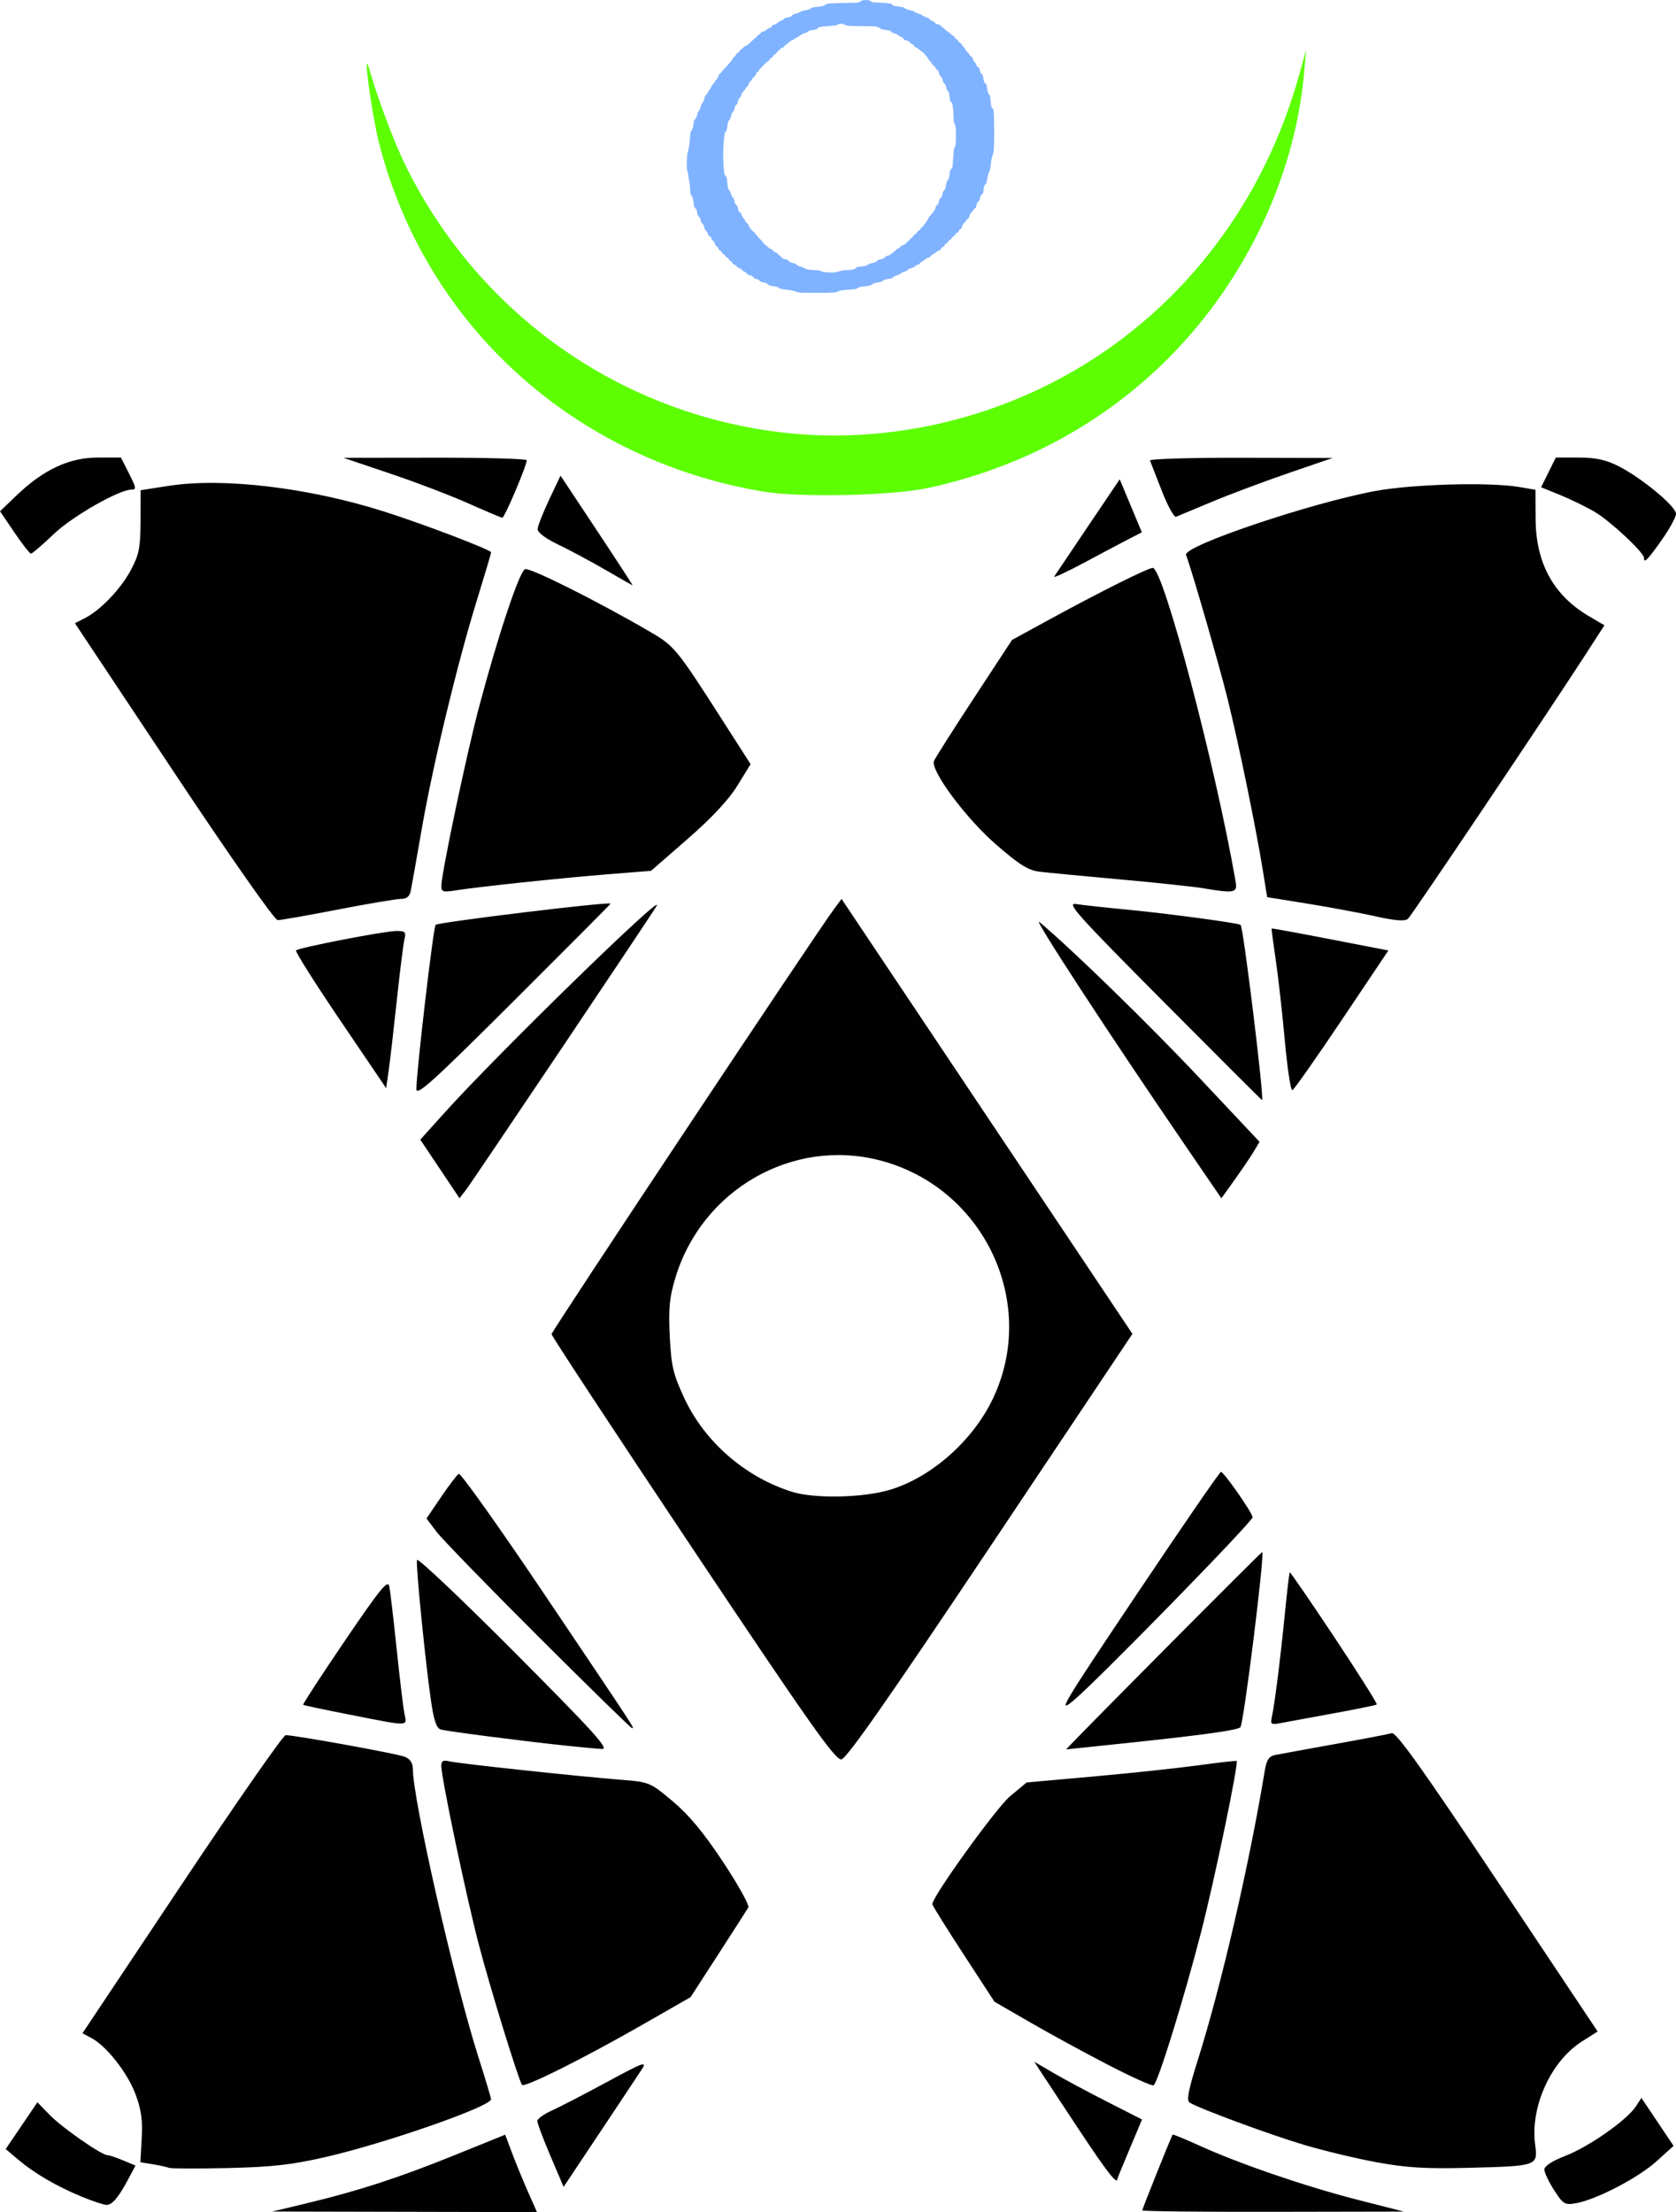 <?xml version="1.0" encoding="UTF-8" standalone="no"?>
<!-- Created with Inkscape (http://www.inkscape.org/) -->

<svg
   width="83.082mm"
   height="109.639mm"
   viewBox="0 0 83.082 109.639"
   version="1.1"
   id="svg5"
   inkscape:export-filename="C:\Users\Dennys\Desktop\logo_kvx_1.png"
   inkscape:export-xdpi="96"
   inkscape:export-ydpi="96"
   inkscape:version="1.1.1 (3bf5ae0d25, 2021-09-20)"
   sodipodi:docname="logo.svg"
   xmlns:inkscape="http://www.inkscape.org/namespaces/inkscape"
   xmlns:sodipodi="http://sodipodi.sourceforge.net/DTD/sodipodi-0.dtd"
   xmlns="http://www.w3.org/2000/svg"
   xmlns:svg="http://www.w3.org/2000/svg">
  <sodipodi:namedview
     id="namedview7"
     pagecolor="#ffffff"
     bordercolor="#666666"
     borderopacity="1.0"
     inkscape:pageshadow="2"
     inkscape:pageopacity="0.0"
     inkscape:pagecheckerboard="0"
     inkscape:document-units="mm"
     showgrid="false"
     fit-margin-top="0"
     fit-margin-left="0"
     fit-margin-right="0"
     fit-margin-bottom="0"
     inkscape:zoom="1.0998546"
     inkscape:cx="550.07271"
     inkscape:cy="495.52004"
     inkscape:window-width="3840"
     inkscape:window-height="2080"
     inkscape:window-x="-11"
     inkscape:window-y="-11"
     inkscape:window-maximized="1"
     inkscape:current-layer="layer1" />
  <defs
     id="defs2">
    <clipPath
       clipPathUnits="userSpaceOnUse"
       id="clipPath13342">
      <rect
         style="fill:none;stroke:#ff0000;stroke-width:0.265"
         id="rect13344"
         width="21.518"
         height="20.838"
         x="328.682"
         y="-132.808"
         rx="24"
         ry="0.043" />
    </clipPath>
  </defs>
  <g
     inkscape:label="Capa 1"
     inkscape:groupmode="layer"
     id="layer1"
     transform="translate(-298.386,-130.694)">
    <g
       id="g831">
      <g
         id="g1360">
        <path
           style="fill:#5cfe01;stroke-width:0.176"
           d="m 336.225,155.059 c -9.384,-1.567 -16.764,-8.266 -19.054,-17.297 -0.358,-1.411 -0.813,-4.789 -0.499,-3.704 0.465,1.608 1.28,3.765 1.866,4.939 3.544,7.103 10.226,11.94 18.04,13.058 5.128,0.734 10.552,-0.353 15.127,-3.032 5.397,-3.16 9.323,-8.328 11.069,-14.569 l 0.358,-1.279 -0.102,1.147 c -0.472,5.29 -3.055,10.587 -7.036,14.431 -3.173,3.064 -7.108,5.145 -11.566,6.119 -1.79,0.391 -6.356,0.495 -8.202,0.187 z"
           id="path860" />
        <path
           style="fill:#010101;stroke-width:0.176"
           d="m 313.559,239.904 c 2.571,-0.614 4.575,-1.265 7.342,-2.384 l 2.528,-1.022 0.339,0.904 c 0.186,0.497 0.541,1.36 0.788,1.918 l 0.449,1.014 -6.561,-0.014 -6.561,-0.014 1.676,-0.4 z m 41.451,0.344 c 0,-0.072 1.423,-3.622 1.505,-3.754 0.016,-0.025 0.616,0.221 1.335,0.548 1.974,0.898 5.271,2.027 7.832,2.681 l 2.293,0.586 -6.482,0.012 c -3.565,0.007 -6.482,-0.026 -6.482,-0.073 z m -52.592,-0.687 c -1.221,-0.502 -2.331,-1.151 -3.14,-1.836 l -0.61,-0.516 0.786,-1.159 0.786,-1.159 0.617,0.634 c 0.616,0.632 2.562,1.986 2.855,1.986 0.085,0 0.433,0.116 0.773,0.258 l 0.618,0.258 -0.356,0.668 c -0.49,0.921 -0.8,1.286 -1.088,1.281 -0.135,-0.002 -0.694,-0.189 -1.243,-0.415 z m 73.009,-0.312 c -0.267,-0.413 -0.485,-0.875 -0.485,-1.026 0,-0.172 0.395,-0.428 1.062,-0.686 1.157,-0.449 3.03,-1.764 3.472,-2.438 l 0.278,-0.424 0.797,1.188 0.797,1.188 -0.842,0.762 c -0.901,0.816 -2.964,1.893 -3.975,2.076 -0.579,0.105 -0.648,0.065 -1.102,-0.64 z M 325.671,237.548 c -0.36,-0.845 -0.653,-1.624 -0.651,-1.73 0.002,-0.107 0.327,-0.34 0.723,-0.518 0.396,-0.178 1.63,-0.818 2.743,-1.421 1.789,-0.969 1.989,-1.042 1.72,-0.629 -0.167,0.258 -1.109,1.676 -2.093,3.151 l -1.788,2.683 z m 26.252,-1.221 c -0.873,-1.318 -1.74,-2.632 -1.927,-2.921 l -0.339,-0.524 0.957,0.559 c 0.526,0.307 1.728,0.951 2.671,1.431 l 1.714,0.872 -0.612,1.451 c -0.337,0.798 -0.612,1.473 -0.612,1.5 0,0.306 -0.522,-0.362 -1.852,-2.369 z m -45.156,1.813 c -0.097,-0.039 -0.457,-0.118 -0.799,-0.175 l -0.623,-0.103 0.066,-1.19 c 0.05,-0.903 -0.025,-1.43 -0.309,-2.186 -0.397,-1.057 -1.435,-2.379 -2.18,-2.777 l -0.448,-0.24 4.926,-7.386 c 2.709,-4.062 5.025,-7.387 5.145,-7.388 0.438,-0.005 5.522,0.916 5.908,1.071 0.259,0.104 0.397,0.308 0.397,0.587 0,1.527 2.047,10.522 3.256,14.313 0.34,1.064 0.619,1.998 0.621,2.074 0.008,0.357 -5.248,2.191 -8.231,2.872 -1.658,0.379 -2.644,0.489 -4.818,0.538 -1.504,0.034 -2.813,0.03 -2.91,-0.009 z m 59.884,-0.271 c -1.019,-0.187 -2.658,-0.58 -3.642,-0.874 -1.716,-0.513 -5.21,-1.805 -5.654,-2.092 -0.159,-0.102 -0.058,-0.627 0.398,-2.072 1.17,-3.704 2.557,-9.696 3.337,-14.413 0.082,-0.494 0.207,-0.68 0.498,-0.738 0.214,-0.043 1.54,-0.285 2.947,-0.538 1.407,-0.253 2.686,-0.498 2.843,-0.545 0.214,-0.064 1.519,1.763 5.246,7.35 l 4.96,7.436 -0.784,0.497 c -1.535,0.974 -2.563,3.238 -2.315,5.103 0.141,1.066 0.131,1.069 -3.335,1.157 -2.077,0.053 -3.044,-0.006 -4.498,-0.272 z m -42.392,-3.844 c -0.202,-0.343 -1.58,-4.821 -2.132,-6.929 -0.629,-2.4 -1.862,-8.271 -1.865,-8.874 -10e-4,-0.252 0.091,-0.305 0.396,-0.23 0.438,0.108 6.279,0.736 8.521,0.915 1.401,0.112 1.437,0.127 2.558,1.069 0.805,0.676 1.533,1.554 2.497,3.01 0.748,1.131 1.31,2.143 1.248,2.249 -0.062,0.106 -0.732,1.15 -1.488,2.32 l -1.375,2.126 -2.342,1.341 c -2.967,1.699 -5.918,3.172 -6.017,3.003 z m 29.065,-0.985 c -1.163,-0.601 -2.908,-1.553 -3.878,-2.114 l -1.764,-1.02 -1.54,-2.363 c -0.847,-1.3 -1.54,-2.411 -1.54,-2.47 0,-0.377 3.179,-4.789 3.859,-5.354 l 0.816,-0.679 3.351,-0.3 c 1.843,-0.165 4.178,-0.414 5.189,-0.554 1.011,-0.139 1.853,-0.234 1.871,-0.21 0.102,0.133 -1.093,5.883 -1.762,8.481 -0.849,3.296 -2.139,7.46 -2.354,7.593 -0.074,0.046 -1.086,-0.409 -2.249,-1.011 z m -20.593,-25.576 c -3.852,-5.766 -7.003,-10.556 -7.003,-10.645 0,-0.145 13.156,-19.94 14.023,-21.098 l 0.353,-0.472 7.209,10.778 7.209,10.778 -7.033,10.52 c -5.057,7.564 -7.134,10.534 -7.394,10.571 -0.3,0.043 -1.557,-1.738 -7.364,-10.431 z m 9.807,-2.94 c 2.052,-0.634 4.076,-2.432 5.064,-4.501 2.269,-4.749 -0.44,-10.473 -5.592,-11.814 -4.327,-1.127 -8.811,1.437 -10.138,5.796 -0.301,0.987 -0.353,1.521 -0.285,2.91 0.072,1.477 0.166,1.879 0.707,3.047 1.012,2.185 3.005,3.927 5.34,4.668 1.126,0.357 3.573,0.304 4.903,-0.107 z m -16.192,12.681 c -2.215,-0.237 -5.792,-0.7 -6.109,-0.79 -0.207,-0.059 -0.341,-0.438 -0.476,-1.355 -0.282,-1.904 -0.77,-6.793 -0.704,-7.048 0.032,-0.123 2.211,1.94 4.843,4.584 3.964,3.981 4.706,4.803 4.322,4.784 -0.255,-0.013 -1.099,-0.091 -1.875,-0.174 z m 29.708,-4.698 c 2.675,-2.692 4.881,-4.892 4.901,-4.888 0.14,0.027 -0.917,8.517 -1.08,8.681 -0.148,0.148 -1.663,0.363 -5.272,0.748 -1.825,0.195 -3.339,0.354 -3.365,0.354 -0.026,0 2.141,-2.203 4.817,-4.895 z m -30.99,-0.706 c -2.504,-2.498 -4.773,-4.835 -5.044,-5.194 l -0.492,-0.651 0.718,-1.057 c 0.395,-0.582 0.791,-1.102 0.88,-1.158 0.089,-0.055 2.018,2.659 4.286,6.03 4.654,6.92 4.427,6.572 4.299,6.572 -0.052,0 -2.144,-2.044 -4.647,-4.542 z m -9.301,3.887 c -1.261,-0.247 -2.318,-0.471 -2.349,-0.497 -0.031,-0.026 0.898,-1.452 2.065,-3.169 1.753,-2.58 2.135,-3.05 2.205,-2.707 0.046,0.228 0.209,1.62 0.363,3.094 0.154,1.474 0.328,2.922 0.387,3.219 0.129,0.647 0.302,0.644 -2.67,0.06 z m 45.672,0.098 c 0.142,-0.65 0.422,-2.875 0.641,-5.087 0.11,-1.116 0.22,-2.049 0.244,-2.075 0.024,-0.025 1.02,1.424 2.215,3.221 1.194,1.797 2.139,3.295 2.1,3.33 -0.039,0.035 -1.024,0.236 -2.188,0.447 -1.164,0.211 -2.338,0.427 -2.609,0.48 -0.442,0.086 -0.483,0.054 -0.402,-0.317 z m -6.682,-6.099 c 2.227,-3.322 4.097,-6.04 4.156,-6.041 0.144,-0.003 1.569,2.039 1.569,2.249 0,0.222 -7.689,8.092 -8.859,9.068 -0.849,0.708 -0.621,0.325 3.134,-5.276 z m -34.561,-21.056 -0.972,-1.452 1.231,-1.365 c 2.625,-2.912 10.962,-11.037 10.483,-10.216 -0.282,0.484 -9.133,13.663 -9.454,14.078 l -0.316,0.408 z m 37.072,-0.982 c -3.864,-5.644 -7.744,-11.585 -7.353,-11.257 1.627,1.362 5.448,5.085 7.945,7.74 l 2.967,3.154 -0.274,0.462 c -0.151,0.254 -0.576,0.884 -0.945,1.4 l -0.672,0.939 z m -1.224,-7.33 c -4.23,-4.254 -4.806,-4.896 -4.322,-4.818 0.307,0.049 1.471,0.176 2.587,0.283 1.962,0.187 5.492,0.662 5.581,0.751 0.139,0.139 1.18,8.653 1.062,8.684 -0.016,0.004 -2.224,-2.201 -4.908,-4.9 z m -37.013,4.354 c 0,-0.857 0.835,-7.993 0.953,-8.139 0.104,-0.129 8.622,-1.163 8.674,-1.052 0.007,0.016 -2.156,2.19 -4.807,4.833 -4.004,3.991 -4.82,4.729 -4.82,4.359 z m 43.048,-2.412 c -0.126,-1.385 -0.329,-3.193 -0.452,-4.017 -0.123,-0.825 -0.213,-1.512 -0.199,-1.528 0.013,-0.016 1.321,0.222 2.905,0.529 l 2.881,0.558 -2.307,3.439 c -1.269,1.892 -2.373,3.461 -2.453,3.488 -0.08,0.027 -0.249,-1.084 -0.375,-2.469 z m -46.828,-0.999 c -1.254,-1.851 -2.238,-3.409 -2.185,-3.462 0.138,-0.138 4.37,-0.958 4.97,-0.963 0.435,-0.004 0.491,0.05 0.406,0.393 -0.054,0.218 -0.226,1.587 -0.381,3.043 -0.156,1.455 -0.338,3.03 -0.406,3.5 l -0.123,0.855 z m 51.317,-5.154 c -0.776,-0.171 -2.3,-0.454 -3.387,-0.629 l -1.976,-0.318 -0.199,-1.236 c -0.35,-2.179 -1.229,-6.457 -1.775,-8.641 -0.439,-1.758 -1.764,-6.34 -2.047,-7.085 -0.166,-0.435 6.174,-2.576 9.384,-3.169 1.857,-0.343 5.676,-0.448 7.144,-0.196 l 0.794,0.136 0.007,1.451 c 0.011,2.188 0.891,3.788 2.652,4.82 l 0.759,0.445 -0.934,1.445 c -1.951,3.017 -8.604,12.918 -8.803,13.1 -0.149,0.136 -0.606,0.102 -1.619,-0.121 z m -59.572,-7.169 -4.892,-7.356 0.482,-0.244 c 0.783,-0.397 1.802,-1.463 2.301,-2.409 0.398,-0.754 0.466,-1.104 0.47,-2.41 l 0.004,-1.528 1.393,-0.217 c 2.697,-0.42 6.933,0.085 10.679,1.274 1.933,0.613 5.303,1.898 5.303,2.022 0,0.046 -0.323,1.131 -0.718,2.412 -0.976,3.166 -2.17,8.125 -2.726,11.325 -0.253,1.455 -0.496,2.824 -0.54,3.043 -0.055,0.274 -0.206,0.397 -0.488,0.397 -0.225,0 -1.632,0.238 -3.128,0.528 -1.495,0.29 -2.838,0.526 -2.984,0.524 -0.151,-0.002 -2.366,-3.163 -5.156,-7.359 z m 13.272,5.668 c 0.002,-0.61 1.237,-6.479 1.854,-8.813 0.935,-3.539 2.016,-6.783 2.295,-6.89 0.239,-0.091 3.539,1.558 6.134,3.067 1.288,0.749 1.347,0.82 3.768,4.601 l 1.279,1.997 -0.654,1.063 c -0.433,0.703 -1.269,1.599 -2.468,2.644 l -1.814,1.58 -2.155,0.172 c -2.334,0.187 -6.412,0.619 -7.539,0.799 -0.608,0.097 -0.701,0.068 -0.7,-0.219 z m 37.724,0.107 c -0.449,-0.076 -2.275,-0.27 -4.057,-0.431 -1.782,-0.161 -3.571,-0.332 -3.974,-0.379 -0.596,-0.07 -1.005,-0.321 -2.183,-1.341 -1.498,-1.297 -3.27,-3.679 -3.089,-4.152 0.051,-0.134 0.943,-1.539 1.982,-3.122 l 1.888,-2.879 1.949,-1.063 c 2.439,-1.33 4.798,-2.506 5.026,-2.506 0.522,0 3.117,9.826 4.111,15.566 0.094,0.544 -0.066,0.574 -1.653,0.306 z m -29.611,-15.787 c -0.728,-0.421 -1.779,-0.984 -2.337,-1.251 -0.617,-0.295 -1.01,-0.594 -1.002,-0.762 0.007,-0.152 0.265,-0.809 0.573,-1.461 l 0.561,-1.185 1.809,2.728 c 0.995,1.5 1.788,2.721 1.764,2.712 -0.025,-0.009 -0.64,-0.36 -1.368,-0.781 z m 22.269,0.343 c 0.057,-0.09 0.811,-1.211 1.675,-2.492 l 1.571,-2.328 0.549,1.315 0.549,1.315 -0.562,0.286 c -0.309,0.157 -1.31,0.687 -2.224,1.177 -0.914,0.49 -1.615,0.817 -1.558,0.727 z m 29.236,-0.925 c 0,-0.266 -1.668,-1.823 -2.442,-2.279 -0.421,-0.248 -1.192,-0.625 -1.712,-0.836 l -0.947,-0.385 0.364,-0.736 0.364,-0.736 h 1.134 c 0.85,0 1.345,0.107 1.977,0.427 1.143,0.579 2.849,1.993 2.849,2.361 0,0.164 -0.324,0.755 -0.72,1.313 -0.706,0.996 -0.868,1.158 -0.868,0.87 z m -80.781,-1.26 -0.714,-1.051 0.83,-0.795 c 1.321,-1.266 2.607,-1.866 4.001,-1.866 h 1.162 l 0.356,0.699 c 0.409,0.803 0.426,0.889 0.168,0.889 -0.613,0 -2.928,1.322 -3.843,2.194 -0.565,0.539 -1.078,0.981 -1.138,0.981 -0.06,0 -0.431,-0.473 -0.823,-1.051 z m 22.484,-1.449 c -0.873,-0.388 -2.619,-1.053 -3.881,-1.478 l -2.293,-0.773 4.542,-0.006 c 2.498,-0.003 4.542,0.054 4.543,0.127 0.002,0.267 -1.103,2.866 -1.211,2.851 -0.062,-0.009 -0.827,-0.333 -1.7,-0.72 z m 34.394,-0.614 c -0.29,-0.746 -0.553,-1.422 -0.586,-1.502 -0.032,-0.08 1.992,-0.142 4.498,-0.137 l 4.557,0.009 -2.205,0.757 c -1.213,0.416 -2.919,1.056 -3.792,1.422 -0.873,0.366 -1.668,0.697 -1.766,0.736 -0.098,0.039 -0.416,-0.539 -0.706,-1.285 z"
           id="path856" />
      </g>
      <path
         style="fill:#80b3ff;fill-opacity:1;stroke:none;stroke-width:0.015"
         d="m 337.976,145.188 c -0.041,-0.011 -0.142,-0.041 -0.224,-0.066 -0.103,-0.032 -0.217,-0.053 -0.368,-0.069 -0.264,-0.027 -0.325,-0.041 -0.368,-0.081 -0.047,-0.044 -0.124,-0.073 -0.228,-0.085 -0.228,-0.027 -0.288,-0.045 -0.338,-0.102 -0.051,-0.058 -0.099,-0.078 -0.226,-0.094 -0.094,-0.012 -0.158,-0.04 -0.179,-0.079 -0.015,-0.029 -0.133,-0.093 -0.17,-0.093 -0.053,0 -0.12,-0.036 -0.14,-0.077 -0.027,-0.052 -0.09,-0.087 -0.202,-0.113 -0.046,-0.011 -0.089,-0.031 -0.098,-0.045 -0.035,-0.059 -0.095,-0.108 -0.159,-0.132 -0.043,-0.015 -0.075,-0.038 -0.085,-0.06 -0.018,-0.04 -0.156,-0.124 -0.227,-0.139 -0.026,-0.005 -0.047,-0.018 -0.047,-0.029 0,-0.036 -0.067,-0.096 -0.128,-0.115 -0.046,-0.015 -0.067,-0.033 -0.091,-0.079 -0.02,-0.038 -0.053,-0.071 -0.09,-0.09 -0.037,-0.019 -0.069,-0.051 -0.084,-0.083 -0.015,-0.032 -0.051,-0.068 -0.09,-0.091 -0.038,-0.022 -0.078,-0.062 -0.096,-0.096 -0.019,-0.035 -0.051,-0.067 -0.083,-0.082 -0.033,-0.015 -0.064,-0.047 -0.084,-0.084 -0.02,-0.038 -0.053,-0.071 -0.09,-0.091 -0.045,-0.024 -0.065,-0.047 -0.083,-0.097 -0.024,-0.065 -0.075,-0.12 -0.111,-0.12 -0.01,0 -0.027,-0.029 -0.038,-0.064 -0.027,-0.091 -0.089,-0.192 -0.13,-0.21 -0.021,-0.01 -0.045,-0.043 -0.06,-0.085 -0.032,-0.087 -0.044,-0.102 -0.114,-0.147 -0.031,-0.02 -0.057,-0.048 -0.057,-0.062 0,-0.048 -0.06,-0.158 -0.11,-0.205 -0.049,-0.046 -0.085,-0.122 -0.085,-0.178 0,-0.047 -0.045,-0.129 -0.099,-0.18 -0.04,-0.037 -0.055,-0.069 -0.074,-0.158 -0.02,-0.09 -0.035,-0.122 -0.081,-0.17 -0.064,-0.067 -0.092,-0.119 -0.092,-0.172 0,-0.103 -0.035,-0.196 -0.093,-0.253 l -0.06,-0.057 -0.021,-0.183 c -0.026,-0.225 -0.053,-0.323 -0.105,-0.379 -0.05,-0.054 -0.066,-0.11 -0.066,-0.233 -3e-5,-0.134 -0.042,-0.48 -0.068,-0.567 -0.012,-0.04 -0.022,-0.113 -0.022,-0.164 -10e-5,-0.055 -0.014,-0.136 -0.036,-0.203 -0.051,-0.159 -0.057,-0.238 -0.04,-0.592 0.012,-0.25 0.021,-0.331 0.044,-0.391 0.041,-0.107 0.088,-0.411 0.107,-0.692 0.019,-0.286 0.03,-0.338 0.081,-0.399 0.043,-0.051 0.077,-0.158 0.092,-0.285 0.02,-0.174 0.038,-0.237 0.076,-0.262 0.049,-0.032 0.074,-0.085 0.111,-0.235 0.017,-0.07 0.041,-0.132 0.053,-0.139 0.039,-0.022 0.093,-0.136 0.128,-0.271 0.023,-0.088 0.044,-0.137 0.062,-0.147 0.04,-0.022 0.081,-0.111 0.11,-0.241 0.021,-0.094 0.033,-0.12 0.069,-0.147 0.024,-0.018 0.067,-0.078 0.096,-0.134 0.028,-0.056 0.076,-0.128 0.106,-0.161 0.032,-0.035 0.064,-0.092 0.077,-0.14 0.018,-0.061 0.035,-0.088 0.074,-0.113 0.032,-0.021 0.068,-0.067 0.097,-0.125 0.025,-0.05 0.069,-0.114 0.098,-0.142 0.029,-0.028 0.059,-0.074 0.068,-0.104 0.034,-0.111 0.05,-0.138 0.091,-0.16 0.024,-0.012 0.054,-0.044 0.068,-0.07 0.014,-0.026 0.059,-0.083 0.102,-0.125 0.107,-0.108 0.26,-0.277 0.29,-0.322 0.014,-0.021 0.058,-0.073 0.098,-0.116 0.041,-0.044 0.077,-0.099 0.082,-0.125 0.007,-0.033 0.027,-0.058 0.069,-0.084 0.039,-0.025 0.07,-0.06 0.089,-0.105 0.023,-0.052 0.043,-0.072 0.088,-0.091 0.044,-0.018 0.065,-0.038 0.086,-0.084 0.02,-0.046 0.042,-0.067 0.09,-0.088 0.04,-0.017 0.076,-0.048 0.1,-0.085 0.028,-0.044 0.053,-0.063 0.102,-0.078 0.088,-0.026 0.129,-0.058 0.298,-0.227 0.079,-0.08 0.164,-0.157 0.189,-0.171 0.025,-0.015 0.06,-0.049 0.079,-0.077 0.018,-0.028 0.06,-0.065 0.093,-0.082 0.033,-0.017 0.072,-0.049 0.086,-0.072 0.033,-0.051 0.065,-0.078 0.094,-0.078 0.064,-0.002 0.144,-0.039 0.211,-0.099 0.041,-0.037 0.093,-0.071 0.116,-0.076 0.078,-0.019 0.126,-0.053 0.148,-0.104 0.015,-0.036 0.034,-0.054 0.063,-0.06 0.103,-0.022 0.181,-0.062 0.239,-0.122 0.035,-0.035 0.082,-0.069 0.105,-0.074 0.087,-0.019 0.101,-0.026 0.163,-0.084 0.053,-0.049 0.083,-0.063 0.174,-0.081 0.061,-0.012 0.127,-0.026 0.147,-0.03 0.02,-0.005 0.066,-0.038 0.102,-0.074 0.046,-0.046 0.082,-0.069 0.121,-0.075 0.12,-0.02 0.256,-0.068 0.297,-0.106 0.032,-0.029 0.074,-0.045 0.164,-0.062 0.226,-0.042 0.312,-0.068 0.36,-0.109 0.061,-0.053 0.086,-0.059 0.31,-0.075 0.219,-0.016 0.327,-0.045 0.395,-0.104 0.073,-0.064 0.188,-0.075 0.951,-0.089 0.644,-0.012 0.68,-0.014 0.744,-0.044 0.037,-0.018 0.087,-0.047 0.11,-0.066 0.038,-0.031 0.058,-0.034 0.204,-0.034 0.137,2e-5 0.168,0.005 0.204,0.03 0.113,0.08 0.12,0.083 0.234,0.083 0.062,2.7e-4 0.18,0.007 0.263,0.015 0.083,0.008 0.225,0.018 0.316,0.023 0.203,0.011 0.248,0.024 0.314,0.09 0.041,0.041 0.064,0.052 0.11,0.052 0.049,1.9e-4 0.251,0.033 0.421,0.068 0.026,0.005 0.063,0.026 0.081,0.045 0.037,0.04 0.166,0.085 0.317,0.112 0.073,0.013 0.114,0.029 0.149,0.061 0.032,0.029 0.101,0.059 0.206,0.092 0.116,0.035 0.171,0.061 0.208,0.096 0.034,0.032 0.095,0.062 0.182,0.091 0.072,0.024 0.134,0.048 0.136,0.055 0.021,0.049 0.089,0.103 0.146,0.118 0.036,0.009 0.075,0.028 0.088,0.041 0.102,0.113 0.094,0.108 0.275,0.152 0.048,0.012 0.066,0.026 0.081,0.061 0.013,0.031 0.043,0.058 0.091,0.082 0.04,0.02 0.09,0.06 0.112,0.089 0.022,0.029 0.078,0.074 0.124,0.101 0.046,0.026 0.111,0.078 0.145,0.115 0.034,0.037 0.09,0.079 0.125,0.094 0.035,0.015 0.064,0.038 0.064,0.05 0,0.033 0.069,0.108 0.117,0.128 0.027,0.011 0.053,0.04 0.07,0.079 0.02,0.046 0.042,0.068 0.089,0.089 0.045,0.02 0.068,0.041 0.081,0.077 0.01,0.027 0.049,0.08 0.087,0.117 0.038,0.037 0.089,0.106 0.113,0.153 0.024,0.047 0.061,0.098 0.083,0.113 0.059,0.041 0.086,0.073 0.103,0.127 0.011,0.033 0.037,0.061 0.084,0.088 0.057,0.033 0.07,0.05 0.085,0.107 0.023,0.091 0.057,0.155 0.104,0.192 0.021,0.017 0.052,0.065 0.067,0.108 0.033,0.091 0.051,0.114 0.108,0.144 0.025,0.013 0.046,0.039 0.051,0.063 0.034,0.156 0.057,0.209 0.113,0.262 0.055,0.053 0.059,0.063 0.081,0.207 0.025,0.165 0.048,0.223 0.106,0.269 0.048,0.038 0.06,0.075 0.091,0.281 0.026,0.175 0.049,0.238 0.095,0.262 0.041,0.022 0.048,0.05 0.062,0.227 0.007,0.087 0.021,0.216 0.031,0.286 0.016,0.112 0.024,0.133 0.067,0.174 0.027,0.025 0.053,0.06 0.059,0.078 0.006,0.018 0.016,0.298 0.022,0.623 0.014,0.708 0,1.383 -0.033,1.493 -0.012,0.041 -0.043,0.145 -0.069,0.231 -0.026,0.086 -0.047,0.188 -0.047,0.227 0,0.039 -0.006,0.107 -0.013,0.152 -0.007,0.045 -0.022,0.132 -0.032,0.194 -0.01,0.062 -0.031,0.129 -0.047,0.149 -0.039,0.049 -0.066,0.147 -0.096,0.349 -0.025,0.166 -0.053,0.254 -0.081,0.254 -0.007,0 -0.027,0.022 -0.043,0.049 -0.029,0.048 -0.051,0.144 -0.07,0.316 -0.009,0.077 -0.018,0.094 -0.075,0.151 -0.063,0.062 -0.082,0.104 -0.104,0.237 -0.006,0.036 -0.031,0.076 -0.075,0.121 -0.054,0.055 -0.069,0.083 -0.083,0.156 -0.027,0.135 -0.029,0.14 -0.078,0.168 -0.025,0.015 -0.069,0.066 -0.098,0.113 -0.029,0.048 -0.065,0.093 -0.08,0.101 -0.04,0.022 -0.084,0.102 -0.105,0.193 -0.016,0.068 -0.028,0.086 -0.077,0.117 -0.037,0.023 -0.07,0.062 -0.09,0.104 -0.018,0.038 -0.053,0.08 -0.08,0.097 -0.05,0.031 -0.085,0.093 -0.118,0.211 -0.015,0.055 -0.03,0.073 -0.073,0.093 -0.041,0.019 -0.061,0.042 -0.08,0.092 -0.02,0.053 -0.038,0.072 -0.086,0.094 -0.044,0.02 -0.069,0.045 -0.091,0.091 -0.022,0.046 -0.048,0.071 -0.09,0.09 -0.043,0.019 -0.068,0.045 -0.09,0.09 -0.023,0.047 -0.046,0.069 -0.088,0.086 -0.041,0.016 -0.065,0.039 -0.084,0.08 -0.018,0.038 -0.049,0.07 -0.093,0.094 -0.047,0.026 -0.072,0.053 -0.088,0.093 -0.016,0.041 -0.038,0.064 -0.081,0.083 -0.039,0.018 -0.07,0.047 -0.092,0.088 -0.027,0.05 -0.048,0.066 -0.104,0.084 -0.039,0.012 -0.096,0.047 -0.128,0.077 -0.031,0.03 -0.099,0.075 -0.149,0.101 -0.055,0.027 -0.111,0.07 -0.139,0.105 -0.036,0.046 -0.061,0.062 -0.11,0.07 -0.044,0.007 -0.083,0.03 -0.131,0.075 -0.038,0.035 -0.111,0.085 -0.162,0.111 -0.051,0.026 -0.101,0.062 -0.111,0.081 -0.023,0.044 -0.075,0.086 -0.108,0.086 -0.04,5.3e-4 -0.133,0.052 -0.174,0.096 -0.034,0.036 -0.118,0.071 -0.221,0.092 -0.026,0.005 -0.073,0.035 -0.106,0.067 -0.058,0.056 -0.092,0.072 -0.226,0.106 -0.035,0.009 -0.094,0.043 -0.132,0.075 -0.038,0.033 -0.097,0.067 -0.132,0.076 -0.144,0.039 -0.166,0.049 -0.229,0.104 -0.069,0.06 -0.082,0.064 -0.256,0.09 -0.142,0.021 -0.237,0.054 -0.284,0.098 -0.043,0.04 -0.093,0.056 -0.264,0.083 -0.144,0.023 -0.223,0.051 -0.27,0.096 -0.047,0.044 -0.114,0.062 -0.316,0.084 -0.252,0.027 -0.327,0.045 -0.386,0.092 -0.065,0.051 -0.084,0.055 -0.389,0.074 -0.335,0.02 -0.503,0.048 -0.584,0.095 -0.1,0.058 -0.289,0.07 -1.13,0.069 -0.56,-0.001 -0.755,-0.006 -0.812,-0.021 z m 1.878,-1.008 c 0.054,-0.013 0.117,-0.03 0.14,-0.039 0.082,-0.033 0.151,-0.043 0.388,-0.058 0.281,-0.018 0.384,-0.043 0.43,-0.105 0.04,-0.054 0.056,-0.058 0.261,-0.075 0.186,-0.015 0.289,-0.045 0.343,-0.099 0.027,-0.027 0.074,-0.044 0.183,-0.067 0.154,-0.032 0.259,-0.076 0.273,-0.113 0.013,-0.035 0.08,-0.063 0.194,-0.083 0.089,-0.015 0.112,-0.026 0.158,-0.074 0.065,-0.068 0.088,-0.081 0.191,-0.105 0.058,-0.013 0.098,-0.036 0.143,-0.079 0.034,-0.033 0.091,-0.077 0.126,-0.097 0.035,-0.021 0.085,-0.064 0.11,-0.096 0.026,-0.032 0.065,-0.063 0.087,-0.069 0.072,-0.017 0.118,-0.048 0.137,-0.093 0.013,-0.032 0.035,-0.049 0.081,-0.062 0.091,-0.027 0.182,-0.084 0.206,-0.129 0.011,-0.021 0.053,-0.06 0.093,-0.085 0.04,-0.026 0.086,-0.069 0.102,-0.097 0.016,-0.028 0.054,-0.065 0.084,-0.082 0.03,-0.018 0.071,-0.059 0.091,-0.091 0.02,-0.032 0.061,-0.073 0.09,-0.09 0.029,-0.017 0.069,-0.057 0.089,-0.089 0.02,-0.032 0.064,-0.075 0.097,-0.096 0.033,-0.021 0.067,-0.053 0.074,-0.071 0.019,-0.046 0.061,-0.094 0.1,-0.114 0.018,-0.009 0.06,-0.063 0.094,-0.119 0.034,-0.057 0.083,-0.123 0.108,-0.147 0.027,-0.026 0.055,-0.076 0.069,-0.122 0.018,-0.06 0.037,-0.09 0.083,-0.126 0.033,-0.026 0.073,-0.072 0.088,-0.102 0.016,-0.03 0.059,-0.087 0.097,-0.126 0.063,-0.066 0.076,-0.094 0.106,-0.225 0.005,-0.022 0.039,-0.07 0.075,-0.106 0.048,-0.047 0.069,-0.082 0.076,-0.125 0.02,-0.119 0.039,-0.173 0.071,-0.202 0.018,-0.017 0.036,-0.03 0.041,-0.03 0.021,0 0.059,-0.09 0.075,-0.18 0.021,-0.113 0.03,-0.133 0.089,-0.192 0.047,-0.047 0.059,-0.082 0.099,-0.307 0.019,-0.105 0.034,-0.153 0.057,-0.173 0.05,-0.044 0.084,-0.138 0.101,-0.283 0.028,-0.226 0.029,-0.231 0.083,-0.28 0.058,-0.052 0.083,-0.138 0.083,-0.281 -1.4e-4,-0.08 0.012,-0.248 0.045,-0.607 0.01,-0.109 0.021,-0.156 0.044,-0.188 0.05,-0.068 0.062,-0.18 0.062,-0.584 0,-0.397 -0.011,-0.51 -0.058,-0.576 -0.043,-0.062 -0.047,-0.092 -0.062,-0.439 -0.019,-0.458 -0.047,-0.607 -0.119,-0.645 -0.042,-0.022 -0.058,-0.081 -0.077,-0.279 -0.018,-0.19 -0.033,-0.236 -0.095,-0.288 -0.026,-0.022 -0.043,-0.06 -0.056,-0.12 -0.027,-0.13 -0.058,-0.196 -0.112,-0.242 -0.038,-0.032 -0.054,-0.063 -0.074,-0.145 -0.032,-0.129 -0.057,-0.179 -0.111,-0.217 -0.034,-0.024 -0.048,-0.053 -0.069,-0.142 -0.025,-0.108 -0.08,-0.191 -0.125,-0.191 -0.009,0 -0.034,-0.037 -0.055,-0.082 -0.03,-0.063 -0.052,-0.089 -0.095,-0.109 -0.044,-0.021 -0.062,-0.042 -0.081,-0.094 -0.016,-0.044 -0.043,-0.08 -0.076,-0.102 -0.03,-0.02 -0.064,-0.064 -0.083,-0.106 -0.018,-0.039 -0.067,-0.108 -0.11,-0.153 -0.043,-0.045 -0.096,-0.107 -0.116,-0.138 -0.021,-0.032 -0.083,-0.083 -0.143,-0.119 -0.058,-0.035 -0.119,-0.082 -0.136,-0.105 -0.027,-0.036 -0.084,-0.069 -0.165,-0.095 -0.014,-0.004 -0.036,-0.032 -0.048,-0.061 -0.014,-0.033 -0.038,-0.06 -0.064,-0.07 -0.096,-0.037 -0.134,-0.062 -0.148,-0.093 -0.022,-0.05 -0.1,-0.095 -0.202,-0.116 -0.082,-0.018 -0.094,-0.025 -0.113,-0.069 -0.021,-0.05 -0.07,-0.084 -0.147,-0.102 -0.023,-0.006 -0.07,-0.037 -0.103,-0.07 -0.058,-0.056 -0.11,-0.079 -0.257,-0.111 -0.022,-0.005 -0.067,-0.035 -0.098,-0.067 -0.055,-0.056 -0.062,-0.058 -0.237,-0.084 -0.225,-0.033 -0.284,-0.048 -0.309,-0.078 -0.031,-0.037 -0.12,-0.077 -0.217,-0.097 -0.06,-0.012 -0.282,-0.02 -0.661,-0.022 -0.671,-0.004 -0.77,-0.011 -0.869,-0.062 -0.149,-0.076 -0.284,-0.077 -0.377,-0.004 -0.032,0.025 -0.09,0.034 -0.403,0.059 -0.472,0.037 -0.517,0.046 -0.581,0.113 -0.027,0.029 -0.052,0.052 -0.054,0.052 -0.003,0 -0.081,0.014 -0.174,0.031 -0.181,0.033 -0.212,0.044 -0.271,0.097 -0.037,0.033 -0.076,0.049 -0.207,0.083 -0.038,0.01 -0.094,0.043 -0.138,0.082 -0.041,0.036 -0.113,0.08 -0.161,0.098 -0.048,0.018 -0.108,0.052 -0.133,0.076 -0.025,0.024 -0.076,0.055 -0.113,0.069 -0.086,0.033 -0.18,0.092 -0.18,0.111 0,0.021 -0.061,0.071 -0.122,0.102 -0.028,0.014 -0.066,0.049 -0.086,0.078 -0.019,0.029 -0.046,0.057 -0.06,0.062 -0.014,0.005 -0.048,0.018 -0.076,0.029 -0.028,0.01 -0.063,0.04 -0.078,0.065 -0.015,0.025 -0.053,0.06 -0.085,0.076 -0.036,0.019 -0.068,0.052 -0.087,0.09 -0.02,0.04 -0.05,0.07 -0.09,0.09 -0.04,0.02 -0.07,0.05 -0.09,0.09 -0.02,0.04 -0.05,0.07 -0.09,0.09 -0.039,0.019 -0.071,0.051 -0.09,0.088 -0.018,0.036 -0.049,0.066 -0.079,0.078 -0.072,0.03 -0.433,0.399 -0.455,0.465 -0.01,0.029 -0.028,0.053 -0.04,0.053 -0.035,0 -0.094,0.074 -0.105,0.13 -0.007,0.036 -0.029,0.068 -0.076,0.105 -0.036,0.03 -0.077,0.077 -0.09,0.106 -0.013,0.028 -0.048,0.073 -0.076,0.1 -0.062,0.058 -0.118,0.15 -0.132,0.219 -0.007,0.035 -0.026,0.059 -0.059,0.079 -0.031,0.018 -0.061,0.056 -0.083,0.104 -0.019,0.042 -0.058,0.093 -0.086,0.115 -0.059,0.045 -0.103,0.121 -0.119,0.207 -0.007,0.039 -0.032,0.079 -0.075,0.123 -0.055,0.056 -0.068,0.082 -0.091,0.182 -0.023,0.101 -0.036,0.125 -0.089,0.177 -0.054,0.052 -0.066,0.076 -0.089,0.18 -0.022,0.097 -0.038,0.132 -0.083,0.182 -0.039,0.043 -0.061,0.085 -0.074,0.143 -0.038,0.175 -0.05,0.204 -0.099,0.252 -0.055,0.054 -0.076,0.118 -0.09,0.281 -0.013,0.153 -0.038,0.234 -0.086,0.29 -0.024,0.027 -0.043,0.054 -0.043,0.06 -1.6e-4,0.006 -0.01,0.065 -0.023,0.131 -0.022,0.117 -0.06,0.804 -0.057,1.03 0.003,0.22 0.033,0.701 0.051,0.81 0.015,0.092 0.027,0.119 0.067,0.159 0.062,0.062 0.064,0.07 0.081,0.279 0.024,0.296 0.043,0.376 0.102,0.431 0.039,0.037 0.057,0.072 0.076,0.15 0.025,0.102 0.082,0.215 0.109,0.215 0.024,0 0.055,0.077 0.076,0.188 0.016,0.09 0.028,0.114 0.078,0.164 0.074,0.074 0.081,0.088 0.093,0.188 0.013,0.1 0.042,0.158 0.096,0.193 0.057,0.037 0.074,0.063 0.085,0.129 0.006,0.037 0.03,0.08 0.067,0.12 0.032,0.035 0.079,0.106 0.106,0.158 0.033,0.065 0.064,0.105 0.1,0.126 0.042,0.025 0.057,0.047 0.076,0.113 0.024,0.082 0.137,0.228 0.237,0.307 0.024,0.018 0.063,0.061 0.087,0.095 0.049,0.068 0.186,0.221 0.315,0.352 0.046,0.047 0.089,0.1 0.095,0.119 0.006,0.019 0.041,0.051 0.077,0.073 0.036,0.021 0.088,0.066 0.115,0.1 0.043,0.055 0.198,0.147 0.246,0.147 0.009,1e-5 0.027,0.023 0.04,0.05 0.015,0.031 0.042,0.057 0.07,0.068 0.026,0.01 0.067,0.025 0.092,0.035 0.025,0.009 0.055,0.035 0.066,0.057 0.011,0.022 0.054,0.061 0.094,0.087 0.04,0.026 0.083,0.066 0.095,0.087 0.026,0.049 0.079,0.077 0.183,0.098 0.117,0.024 0.157,0.042 0.175,0.082 0.022,0.048 0.081,0.076 0.214,0.104 0.087,0.018 0.121,0.034 0.164,0.074 0.07,0.067 0.096,0.079 0.227,0.106 0.075,0.016 0.123,0.035 0.149,0.061 0.066,0.063 0.241,0.1 0.534,0.113 0.257,0.011 0.315,0.022 0.352,0.067 0.014,0.017 0.048,0.025 0.112,0.026 0.051,0.001 0.112,0.007 0.137,0.013 0.082,0.021 0.377,0.016 0.48,-0.008 z"
         id="path16618" />
    </g>
  </g>
</svg>
